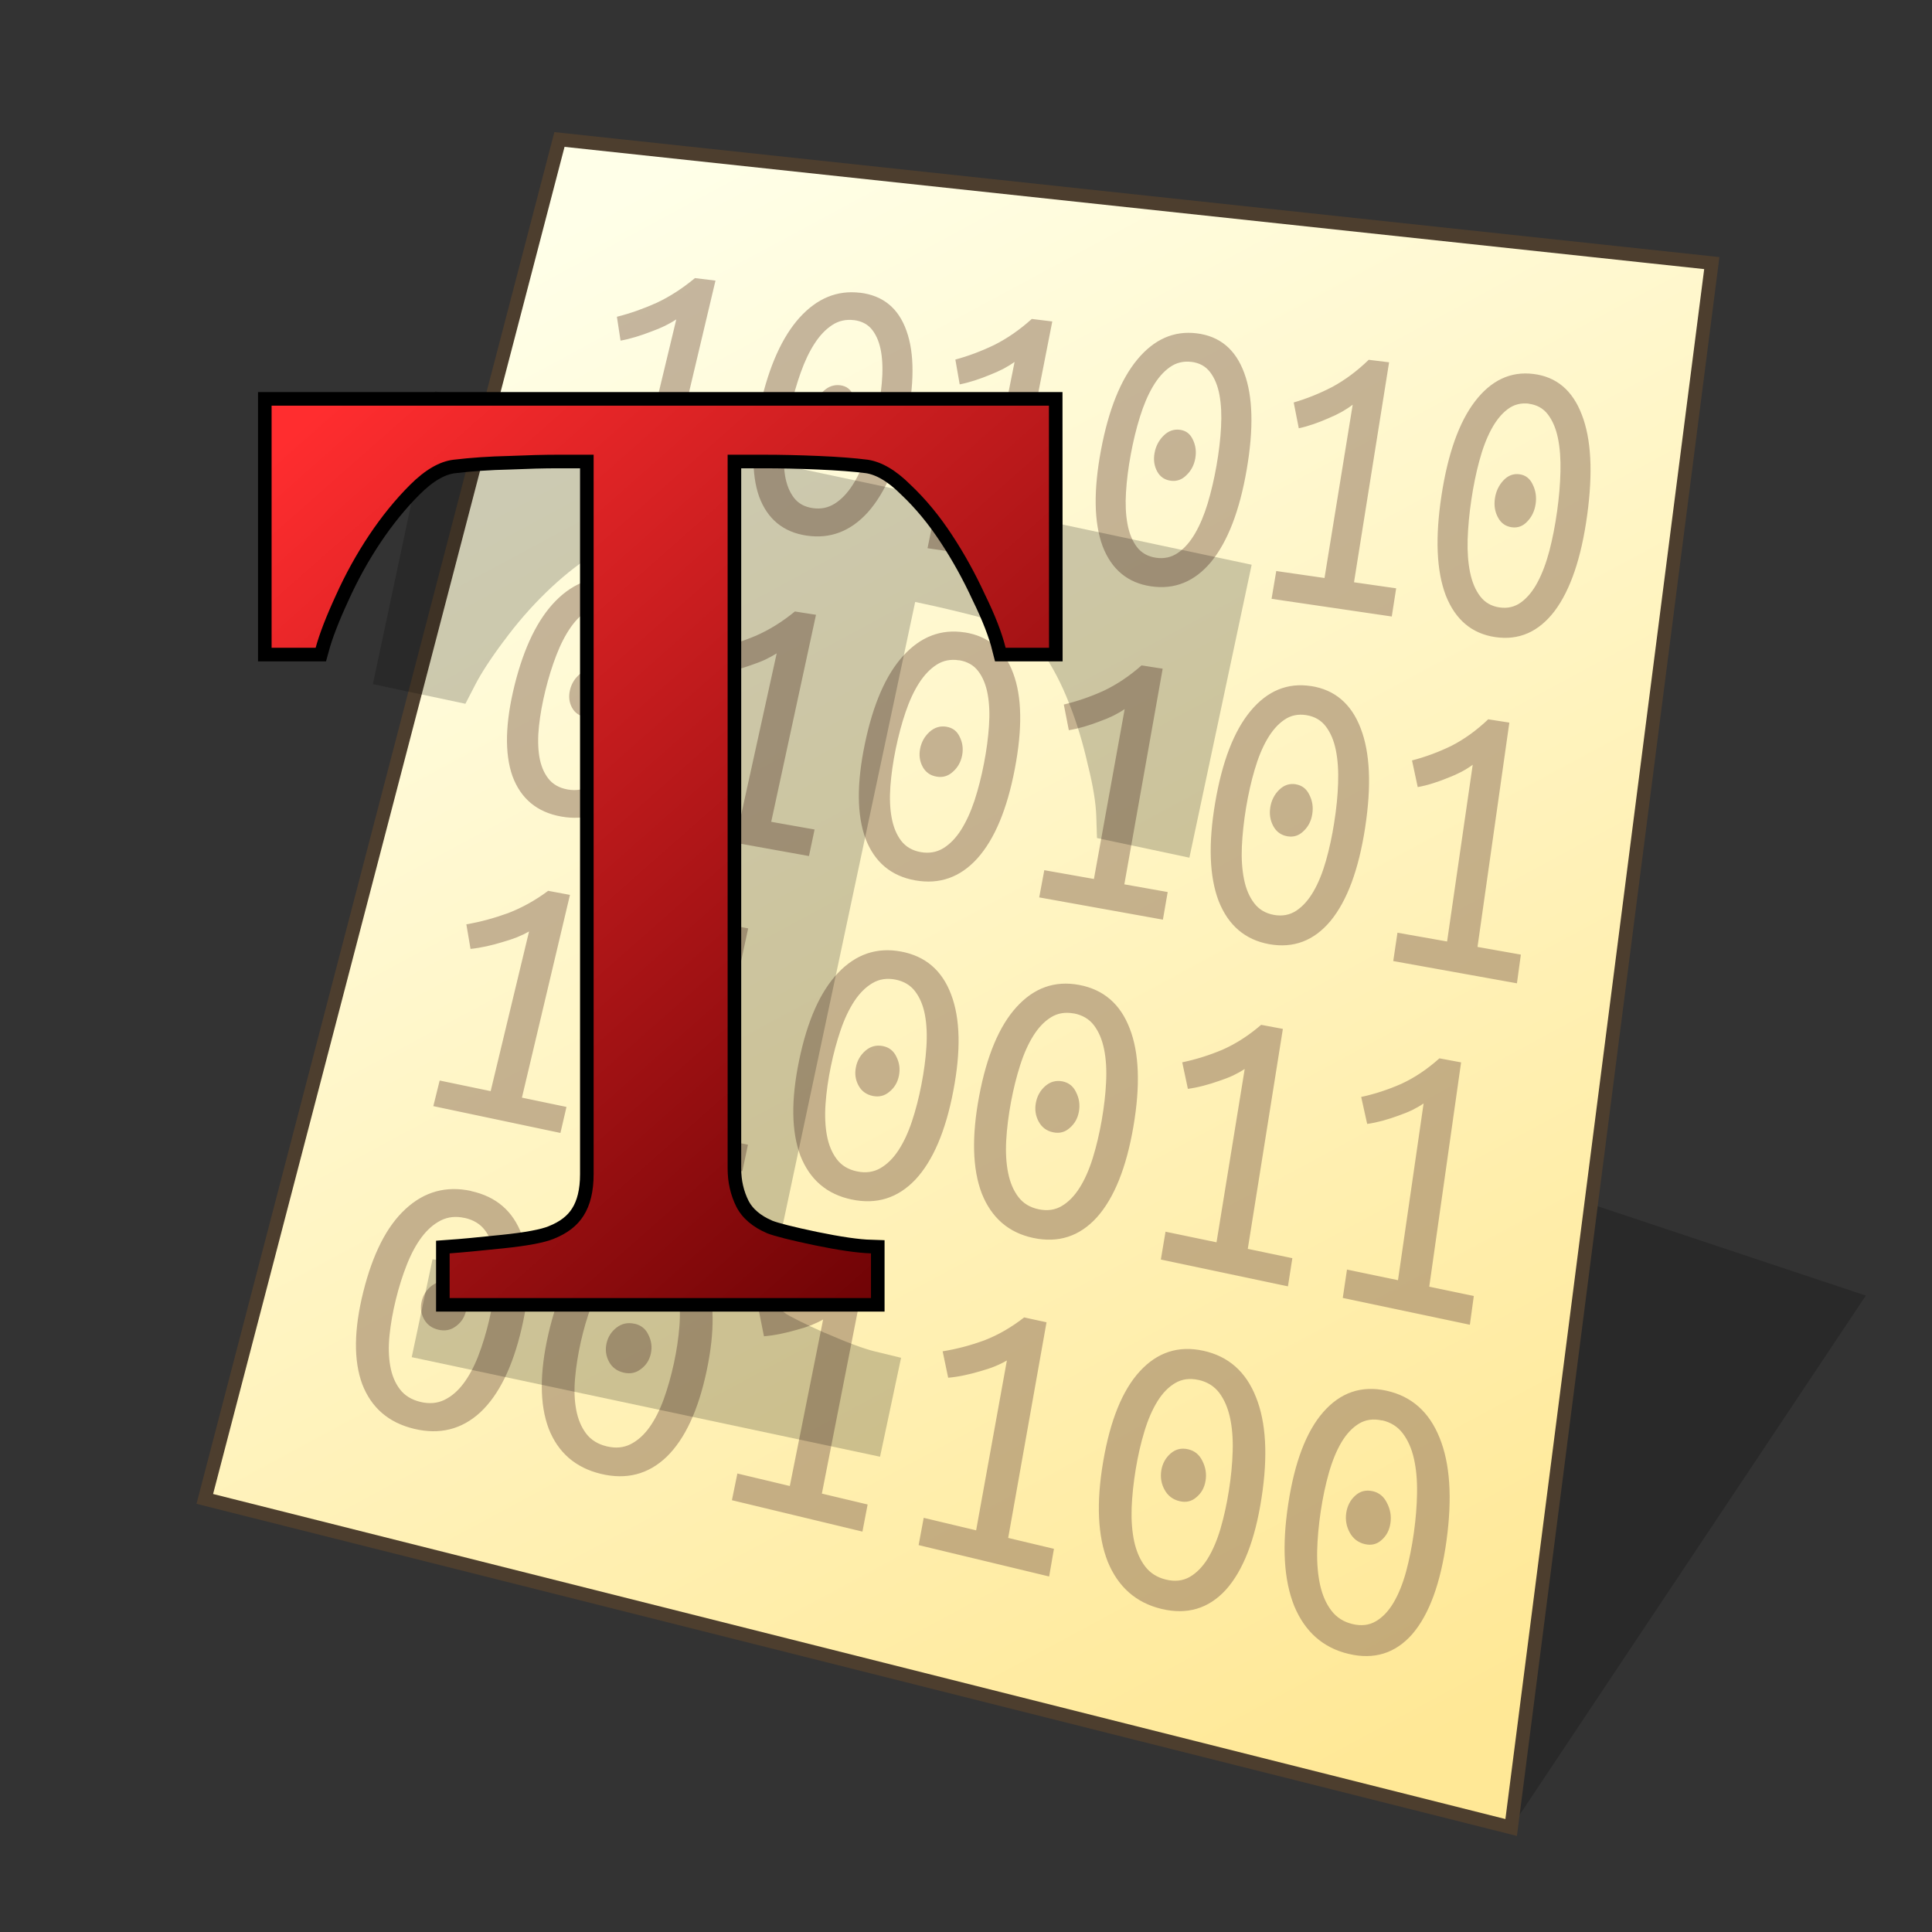 <?xml version="1.0" encoding="UTF-8" standalone="no"?>
<svg
   width="128"
   height="128"
   viewBox="0 0 33.867 33.867"
   version="1.1"
   id="svg958"
   inkscape:version="1.3 (0e150ed6c4, 2023-07-21)"
   sodipodi:docname="font-ttf.svg"
   xmlns:inkscape="http://www.inkscape.org/namespaces/inkscape"
   xmlns:sodipodi="http://sodipodi.sourceforge.net/DTD/sodipodi-0.dtd"
   xmlns:xlink="http://www.w3.org/1999/xlink"
   xmlns="http://www.w3.org/2000/svg"
   xmlns:svg="http://www.w3.org/2000/svg"
   xmlns:rdf="http://www.w3.org/1999/02/22-rdf-syntax-ns#"
   xmlns:cc="http://creativecommons.org/ns#"
   xmlns:dc="http://purl.org/dc/elements/1.1/">
  <rect x="0" y="0" width="33.867" height="33.867" fill="#333333" stroke="none"/>
  <defs
     id="defs952">
    <linearGradient
       id="linearGradient1617"
       inkscape:collect="always">
      <stop
         id="stop1613"
         offset="0"
         style="stop-color:#ffffe8;stop-opacity:1" />
      <stop
         id="stop1615"
         offset="1"
         style="stop-color:#ffe896;stop-opacity:1" />
    </linearGradient>
    <linearGradient
       gradientTransform="matrix(0.979,0,0,0.979,0.481,0.374)"
       gradientUnits="userSpaceOnUse"
       y2="30.692"
       x2="25.4"
       y1="3.175"
       x1="10.583"
       id="linearGradient1619"
       xlink:href="#linearGradient1617"
       inkscape:collect="always" />
    <inkscape:path-effect
       effect="perspective-envelope"
       up_left_point="-30.692,2.117"
       up_right_point="-5.292,2.117"
       down_left_point="-30.692,31.75"
       down_right_point="-5.292,31.75"
       id="path-effect16-5"
       is_visible="true"
       lpeversion="1"
       deform_type="perspective"
       horizontal_mirror="false"
       vertical_mirror="false"
       overflow_perspective="false" />
    <linearGradient
       gradientUnits="userSpaceOnUse"
       y2="281.704"
       x2="-8.07"
       y1="267.019"
       x1="-21.034"
       id="linearGradient867"
       xlink:href="#linearGradient7298-0"
       inkscape:collect="always" />
    <linearGradient
       inkscape:collect="always"
       id="linearGradient7298-0">
      <stop
         style="stop-color:#ff2d2f;stop-opacity:1"
         offset="0"
         id="stop7294" />
      <stop
         style="stop-color:#640002;stop-opacity:1"
         offset="1"
         id="stop7296" />
    </linearGradient>
    <linearGradient
       inkscape:collect="always"
       xlink:href="#linearGradient7298-0"
       id="linearGradient1"
       gradientUnits="userSpaceOnUse"
       x1="-21.034"
       y1="267.019"
       x2="-8.07"
       y2="281.704" />
  </defs>
  <sodipodi:namedview
     inkscape:bbox-nodes="true"
     inkscape:snap-bbox-edge-midpoints="false"
     inkscape:bbox-paths="false"
     inkscape:snap-bbox="true"
     inkscape:snap-grids="false"
     units="px"
     showgrid="false"
     inkscape:document-rotation="0"
     inkscape:current-layer="layer1"
     inkscape:document-units="px"
     inkscape:cy="47"
     inkscape:cx="80.5"
     inkscape:zoom="1"
     inkscape:pageshadow="2"
     inkscape:pageopacity="0.0"
     borderopacity="1.0"
     bordercolor="#666666"
     pagecolor="#ffffff"
     id="base"
     inkscape:pagecheckerboard="0"
     showguides="false"
     inkscape:guide-bbox="true"
     guidetolerance="10000"
     inkscape:snap-tangential="true"
     inkscape:snap-perpendicular="true"
     inkscape:window-width="1920"
     inkscape:window-height="1119"
     inkscape:window-x="0"
     inkscape:window-y="0"
     inkscape:window-maximized="1"
     inkscape:snap-to-guides="false"
     inkscape:snap-intersection-paths="false"
     inkscape:snap-bbox-midpoints="false"
     inkscape:snap-nodes="true"
     inkscape:object-paths="false"
     inkscape:showpageshadow="2"
     inkscape:deskcolor="#d1d1d1">
    <inkscape:grid
       id="grid1521"
       type="xygrid"
       empcolor="#ff2624"
       empopacity="0.2"
       originx="0"
       originy="0"
       spacingy="0.265"
       spacingx="0.265"
       units="px"
       visible="false"
       empspacing="4" />
    <sodipodi:guide
       position="6.536,12.172"
       orientation="0,-1"
       id="guide846"
       inkscape:locked="false" />
    <sodipodi:guide
       position="4.763,13.799"
       orientation="1,0"
       id="guide848"
       inkscape:locked="false" />
    <sodipodi:guide
       position="4.763,29.105"
       orientation="0,-1"
       id="guide1"
       inkscape:locked="false" />
    <sodipodi:guide
       position="21.696,30.956"
       orientation="1,0"
       id="guide2"
       inkscape:locked="false" />
  </sodipodi:namedview>
  <g
     id="layer1"
     inkscape:groupmode="layer"
     inkscape:label="Layer 1">
    <path
       style="fill:#000000;fill-opacity:0.196;stroke:none;stroke-width:0.725;stroke-miterlimit:4;stroke-dasharray:none;stroke-opacity:1;paint-order:markers stroke fill"
       d="M 26.49,32.035 32.707,22.711 26.49,20.639 Z"
       id="path1768"
       inkscape:connector-curvature="0"
       sodipodi:nodetypes="cccc" />
    <path
       sodipodi:nodetypes="ccccc"
       id="path1611"
       d="M 9.806,2.447 30.006,4.613 26.49,32.037 3.589,26.276 Z"
       style="fill:url(#linearGradient1619);fill-opacity:1;stroke:none;stroke-width:0.44;stroke-linecap:butt;stroke-linejoin:miter;stroke-miterlimit:4;stroke-dasharray:none;stroke-opacity:1" />
    <path
       sodipodi:nodetypes="ccccccscccccscccsccscscscscsscccccccccccccccccccccccccccccccccccccccccccccccccccccccscccccccscccccccccscccccccscccccccccscccccccscccccccscccscccccscccscccscccccccssscscccscssscscccscssscscccscsscccccccccccccccccccccccccccccccccccccccccccccccccccccccscccccccscccccccccscccccccscccccccccscccccccscccccccscccscccccscccscccscscccscssccscccscccccscccsccccccccccccccccccccccccccccccccccccccccccccccccccccccccccccccccccccccccccscccccccccccccccccscccccccscccccccscccscccscscccccssscscccscssccsccccccscscccccssccscccsccccccccccccccccccccccccccccccccccccccccscccccccscccccccccccccccccccccccccccccccccccscccccccccscccccccscccccccccccscccccscccccccccccccscccccscccsccc"
       id="path2125"
       style="fill:#8d6f59;fill-opacity:0.5;stroke-width:0.503;stroke-linecap:square;stroke-miterlimit:4;stroke-dasharray:none"
       d="m 15.075,5.131 c 0.405,0.049 0.676,0.272 0.816,0.67 0.142,0.395 0.14,0.939 -0.006,1.63 -0.146,0.692 -0.369,1.208 -0.671,1.548 -0.302,0.334 -0.659,0.471 -1.073,0.41 -0.409,-0.06 -0.688,-0.289 -0.834,-0.684 -0.14,-0.398 -0.132,-0.937 0.023,-1.616 0.155,-0.679 0.384,-1.186 0.685,-1.52 0.306,-0.339 0.659,-0.485 1.059,-0.437 z m 5.901,0.712 c 0.405,0.049 0.682,0.28 0.834,0.693 0.153,0.41 0.168,0.976 0.044,1.696 -0.124,0.72 -0.331,1.258 -0.621,1.614 -0.29,0.35 -0.643,0.493 -1.056,0.432 -0.409,-0.06 -0.693,-0.296 -0.85,-0.707 -0.151,-0.414 -0.16,-0.974 -0.027,-1.682 0.133,-0.708 0.346,-1.236 0.636,-1.586 0.294,-0.355 0.641,-0.509 1.041,-0.46 z m 5.902,0.712 c 0.405,0.049 0.688,0.287 0.851,0.716 0.165,0.425 0.196,1.013 0.093,1.762 -0.103,0.749 -0.293,1.309 -0.572,1.68 -0.279,0.365 -0.626,0.516 -1.039,0.455 -0.409,-0.06 -0.699,-0.304 -0.867,-0.73 -0.163,-0.429 -0.188,-1.011 -0.076,-1.748 0.112,-0.737 0.308,-1.287 0.586,-1.652 0.283,-0.37 0.624,-0.532 1.024,-0.483 z m -14.695,-1.68 0.359,0.044 -0.842,3.554 0.739,0.106 -0.106,0.455 -2.108,-0.31 0.111,-0.448 0.846,0.122 0.673,-2.799 c -0.056,0.037 -0.123,0.075 -0.201,0.114 -0.073,0.035 -0.153,0.069 -0.243,0.101 -0.085,0.033 -0.174,0.064 -0.266,0.092 -0.093,0.028 -0.182,0.05 -0.267,0.065 l -0.064,-0.418 c 0.233,-0.059 0.464,-0.14 0.695,-0.244 0.231,-0.108 0.455,-0.253 0.673,-0.434 z m 5.904,0.716 0.359,0.044 -0.728,3.705 0.739,0.106 -0.091,0.474 -2.107,-0.31 0.096,-0.468 0.846,0.122 0.584,-2.919 c -0.055,0.039 -0.12,0.079 -0.196,0.12 -0.071,0.037 -0.151,0.072 -0.239,0.107 -0.084,0.035 -0.172,0.068 -0.263,0.097 -0.091,0.029 -0.179,0.053 -0.264,0.069 l -0.076,-0.435 c 0.23,-0.062 0.458,-0.148 0.684,-0.257 0.227,-0.114 0.446,-0.266 0.657,-0.456 z m 5.904,0.716 0.359,0.044 -0.615,3.856 0.739,0.106 -0.077,0.494 -2.107,-0.31 0.082,-0.487 0.846,0.122 0.494,-3.038 c -0.053,0.041 -0.117,0.083 -0.192,0.126 -0.07,0.039 -0.148,0.076 -0.234,0.112 -0.082,0.037 -0.169,0.071 -0.259,0.102 -0.09,0.031 -0.177,0.056 -0.26,0.073 l -0.089,-0.452 c 0.227,-0.066 0.452,-0.156 0.674,-0.271 0.222,-0.12 0.436,-0.278 0.641,-0.477 z m -9.022,-0.695 c -0.141,-0.017 -0.269,0.011 -0.383,0.087 -0.115,0.076 -0.218,0.184 -0.309,0.326 -0.091,0.141 -0.172,0.311 -0.242,0.509 -0.069,0.193 -0.129,0.402 -0.179,0.625 -0.05,0.223 -0.085,0.437 -0.105,0.641 -0.019,0.2 -0.015,0.378 0.01,0.535 0.026,0.157 0.077,0.286 0.154,0.388 0.077,0.102 0.188,0.163 0.331,0.184 0.143,0.021 0.273,-0.006 0.389,-0.08 0.116,-0.074 0.219,-0.182 0.31,-0.324 0.091,-0.142 0.171,-0.31 0.238,-0.505 0.069,-0.2 0.127,-0.412 0.175,-0.638 0.048,-0.225 0.081,-0.439 0.099,-0.641 0.019,-0.206 0.015,-0.388 -0.011,-0.546 -0.026,-0.157 -0.077,-0.286 -0.153,-0.386 -0.076,-0.1 -0.184,-0.158 -0.325,-0.176 z m 5.916,0.732 c -0.141,-0.017 -0.267,0.013 -0.379,0.093 -0.112,0.079 -0.211,0.193 -0.298,0.341 -0.087,0.148 -0.162,0.325 -0.226,0.531 -0.063,0.202 -0.116,0.419 -0.159,0.651 -0.043,0.232 -0.072,0.455 -0.085,0.668 -0.013,0.208 -0.004,0.394 0.026,0.557 0.03,0.163 0.085,0.298 0.165,0.403 0.08,0.105 0.192,0.168 0.335,0.189 0.143,0.021 0.272,-0.008 0.385,-0.086 0.113,-0.078 0.213,-0.191 0.299,-0.339 0.086,-0.148 0.16,-0.323 0.222,-0.527 0.062,-0.208 0.114,-0.43 0.155,-0.664 0.041,-0.235 0.068,-0.457 0.079,-0.668 0.012,-0.215 0.003,-0.404 -0.027,-0.568 -0.03,-0.164 -0.085,-0.297 -0.164,-0.401 -0.079,-0.104 -0.189,-0.164 -0.33,-0.181 z m 5.917,0.732 c -0.141,-0.017 -0.265,0.015 -0.375,0.098 -0.109,0.083 -0.205,0.202 -0.287,0.356 -0.082,0.154 -0.152,0.338 -0.209,0.553 -0.057,0.21 -0.103,0.436 -0.139,0.678 -0.036,0.242 -0.058,0.473 -0.065,0.695 -0.006,0.217 0.008,0.409 0.043,0.579 0.035,0.17 0.094,0.309 0.177,0.418 0.083,0.109 0.196,0.174 0.339,0.195 0.143,0.021 0.27,-0.01 0.38,-0.091 0.11,-0.082 0.207,-0.199 0.288,-0.353 0.082,-0.154 0.15,-0.337 0.206,-0.548 0.056,-0.217 0.101,-0.447 0.135,-0.691 0.034,-0.244 0.054,-0.475 0.059,-0.694 0.006,-0.223 -0.009,-0.42 -0.044,-0.59 -0.035,-0.17 -0.094,-0.308 -0.176,-0.416 -0.082,-0.107 -0.193,-0.169 -0.333,-0.187 z M 14.732,6.754 c 0.104,0.014 0.177,0.069 0.221,0.165 0.048,0.097 0.059,0.203 0.034,0.317 -0.025,0.115 -0.08,0.209 -0.165,0.283 -0.081,0.075 -0.173,0.106 -0.278,0.091 -0.109,-0.015 -0.188,-0.069 -0.236,-0.161 -0.048,-0.092 -0.06,-0.195 -0.035,-0.309 0.025,-0.114 0.081,-0.21 0.167,-0.289 0.086,-0.079 0.183,-0.111 0.292,-0.097 z m 5.952,0.78 c 0.104,0.014 0.179,0.07 0.225,0.17 0.05,0.101 0.065,0.211 0.044,0.33 -0.021,0.119 -0.073,0.218 -0.156,0.296 -0.078,0.079 -0.17,0.111 -0.274,0.097 -0.109,-0.015 -0.189,-0.07 -0.24,-0.166 -0.051,-0.096 -0.066,-0.203 -0.044,-0.322 0.022,-0.119 0.074,-0.219 0.158,-0.302 0.083,-0.083 0.179,-0.117 0.287,-0.103 z m 5.952,0.78 c 0.104,0.014 0.181,0.072 0.23,0.176 0.053,0.104 0.071,0.219 0.053,0.343 -0.018,0.124 -0.067,0.227 -0.146,0.308 -0.076,0.082 -0.166,0.116 -0.271,0.102 -0.109,-0.015 -0.19,-0.072 -0.243,-0.172 -0.054,-0.099 -0.072,-0.21 -0.054,-0.334 0.018,-0.123 0.068,-0.228 0.148,-0.315 0.081,-0.086 0.175,-0.123 0.283,-0.108 z m -15.801,1.83 c 0.416,0.065 0.694,0.296 0.835,0.695 0.142,0.396 0.136,0.933 -0.021,1.61 -0.157,0.677 -0.391,1.178 -0.705,1.502 -0.314,0.318 -0.683,0.439 -1.109,0.362 -0.421,-0.076 -0.706,-0.313 -0.852,-0.709 -0.14,-0.399 -0.127,-0.931 0.038,-1.596 0.166,-0.665 0.406,-1.156 0.72,-1.475 0.318,-0.323 0.683,-0.453 1.095,-0.389 z m 6.074,0.941 c 0.416,0.065 0.7,0.303 0.852,0.718 0.154,0.411 0.163,0.97 0.028,1.676 -0.135,0.706 -0.353,1.229 -0.656,1.568 -0.302,0.334 -0.666,0.461 -1.092,0.385 -0.421,-0.076 -0.711,-0.32 -0.869,-0.732 -0.152,-0.414 -0.156,-0.968 -0.011,-1.662 0.144,-0.694 0.368,-1.207 0.67,-1.54 0.307,-0.338 0.666,-0.476 1.078,-0.412 z m 6.073,0.941 c 0.416,0.065 0.706,0.311 0.87,0.741 0.165,0.426 0.191,1.007 0.078,1.742 -0.113,0.735 -0.315,1.28 -0.606,1.634 -0.291,0.349 -0.65,0.484 -1.075,0.408 -0.421,-0.076 -0.717,-0.328 -0.886,-0.755 -0.164,-0.43 -0.184,-1.006 -0.061,-1.728 0.123,-0.722 0.33,-1.257 0.621,-1.606 0.295,-0.354 0.648,-0.499 1.06,-0.435 z m -9.048,-1.307 0.37,0.058 -0.785,3.629 0.76,0.135 -0.098,0.465 -2.168,-0.39 0.103,-0.458 0.87,0.154 0.629,-2.859 c -0.057,0.036 -0.124,0.073 -0.203,0.111 -0.074,0.034 -0.156,0.065 -0.247,0.096 -0.087,0.031 -0.177,0.06 -0.272,0.085 -0.094,0.025 -0.185,0.045 -0.272,0.058 l -0.075,-0.433 c 0.237,-0.052 0.473,-0.128 0.707,-0.227 0.235,-0.103 0.462,-0.244 0.681,-0.424 z m 6.077,0.945 0.37,0.058 -0.672,3.78 0.76,0.135 -0.084,0.484 -2.168,-0.39 0.089,-0.477 0.87,0.154 0.539,-2.978 c -0.055,0.038 -0.122,0.077 -0.199,0.116 -0.072,0.035 -0.153,0.069 -0.243,0.101 -0.085,0.033 -0.175,0.064 -0.268,0.091 -0.093,0.027 -0.183,0.048 -0.269,0.062 l -0.088,-0.45 c 0.235,-0.056 0.467,-0.136 0.697,-0.24 0.23,-0.109 0.452,-0.257 0.665,-0.445 z m 6.077,0.945 0.37,0.058 -0.558,3.932 0.76,0.135 -0.069,0.503 -2.168,-0.39 0.074,-0.497 0.87,0.154 0.449,-3.098 c -0.054,0.04 -0.119,0.081 -0.195,0.122 -0.071,0.037 -0.15,0.073 -0.239,0.107 -0.084,0.035 -0.172,0.067 -0.264,0.096 -0.092,0.029 -0.18,0.051 -0.266,0.066 l -0.1,-0.467 c 0.232,-0.06 0.461,-0.144 0.687,-0.254 0.226,-0.115 0.442,-0.27 0.649,-0.467 z m -15.365,-1.995 c -0.145,-0.023 -0.276,5.3e-4 -0.395,0.071 -0.119,0.07 -0.226,0.173 -0.322,0.309 -0.095,0.136 -0.18,0.3 -0.254,0.493 -0.073,0.188 -0.136,0.392 -0.19,0.61 -0.054,0.218 -0.092,0.428 -0.114,0.629 -0.021,0.197 -0.019,0.373 0.005,0.529 0.025,0.156 0.077,0.286 0.156,0.389 0.079,0.103 0.192,0.168 0.339,0.195 0.147,0.026 0.281,0.005 0.401,-0.064 0.12,-0.069 0.227,-0.171 0.323,-0.307 0.095,-0.136 0.178,-0.299 0.25,-0.489 0.073,-0.195 0.135,-0.402 0.186,-0.623 0.052,-0.221 0.088,-0.43 0.108,-0.629 0.021,-0.203 0.019,-0.383 -0.006,-0.539 -0.025,-0.156 -0.076,-0.286 -0.154,-0.387 -0.077,-0.102 -0.189,-0.164 -0.333,-0.186 z m 6.089,0.961 c -0.145,-0.023 -0.276,0.002 -0.392,0.076 -0.116,0.074 -0.219,0.182 -0.31,0.324 -0.091,0.142 -0.17,0.314 -0.238,0.515 -0.067,0.197 -0.123,0.409 -0.17,0.636 -0.047,0.228 -0.078,0.446 -0.094,0.656 -0.015,0.205 -0.008,0.389 0.022,0.551 0.03,0.163 0.085,0.297 0.166,0.404 0.082,0.107 0.196,0.174 0.344,0.2 0.147,0.026 0.28,0.003 0.397,-0.069 0.117,-0.072 0.221,-0.18 0.311,-0.322 0.09,-0.143 0.168,-0.313 0.234,-0.511 0.066,-0.203 0.122,-0.42 0.166,-0.65 0.045,-0.23 0.074,-0.449 0.088,-0.656 0.015,-0.212 0.007,-0.399 -0.023,-0.562 -0.03,-0.163 -0.085,-0.297 -0.165,-0.402 -0.08,-0.105 -0.193,-0.169 -0.338,-0.192 z m 6.088,0.961 c -0.145,-0.023 -0.274,0.004 -0.387,0.082 -0.113,0.077 -0.213,0.191 -0.299,0.339 -0.086,0.148 -0.16,0.327 -0.221,0.537 -0.061,0.205 -0.11,0.426 -0.15,0.663 -0.039,0.237 -0.064,0.465 -0.074,0.683 -0.009,0.214 0.004,0.404 0.038,0.573 0.034,0.169 0.093,0.308 0.178,0.419 0.084,0.111 0.2,0.179 0.347,0.206 0.147,0.026 0.279,0.001 0.393,-0.075 0.114,-0.076 0.214,-0.189 0.3,-0.337 0.086,-0.149 0.158,-0.326 0.217,-0.533 0.06,-0.211 0.109,-0.437 0.146,-0.676 0.038,-0.239 0.061,-0.467 0.068,-0.682 0.008,-0.22 -0.005,-0.415 -0.039,-0.584 -0.034,-0.169 -0.093,-0.308 -0.176,-0.417 -0.083,-0.109 -0.197,-0.175 -0.342,-0.198 z m -12.432,-0.805 c 0.107,0.018 0.182,0.075 0.226,0.172 0.048,0.098 0.059,0.203 0.032,0.315 -0.027,0.112 -0.084,0.203 -0.172,0.273 -0.084,0.071 -0.18,0.097 -0.287,0.079 -0.112,-0.019 -0.193,-0.075 -0.242,-0.169 -0.049,-0.093 -0.06,-0.195 -0.033,-0.307 0.027,-0.112 0.085,-0.205 0.174,-0.279 0.089,-0.074 0.19,-0.103 0.301,-0.085 z m 6.125,1.009 c 0.107,0.018 0.184,0.077 0.23,0.177 0.051,0.101 0.065,0.211 0.042,0.327 -0.023,0.117 -0.078,0.212 -0.163,0.286 -0.081,0.074 -0.176,0.103 -0.283,0.084 -0.112,-0.019 -0.194,-0.077 -0.246,-0.174 -0.052,-0.097 -0.066,-0.203 -0.043,-0.319 0.023,-0.116 0.079,-0.214 0.165,-0.292 0.087,-0.078 0.186,-0.108 0.297,-0.09 z m 6.124,1.009 c 0.107,0.018 0.185,0.079 0.235,0.183 0.054,0.105 0.071,0.218 0.051,0.34 -0.019,0.122 -0.071,0.221 -0.154,0.298 -0.079,0.078 -0.172,0.108 -0.28,0.09 -0.112,-0.019 -0.195,-0.079 -0.249,-0.179 -0.054,-0.1 -0.072,-0.21 -0.052,-0.332 0.02,-0.121 0.072,-0.223 0.156,-0.305 0.084,-0.082 0.181,-0.114 0.293,-0.096 z m -6.923,2.931 c 0.428,0.08 0.721,0.331 0.879,0.754 0.16,0.42 0.173,0.983 0.038,1.689 -0.135,0.706 -0.357,1.225 -0.665,1.555 -0.309,0.325 -0.682,0.441 -1.119,0.348 -0.433,-0.091 -0.732,-0.348 -0.897,-0.768 -0.158,-0.423 -0.165,-0.981 -0.021,-1.674 0.144,-0.694 0.371,-1.203 0.68,-1.528 0.313,-0.33 0.681,-0.455 1.105,-0.376 z m 3.122,0.585 c 0.428,0.08 0.724,0.335 0.888,0.766 0.166,0.427 0.187,1.001 0.063,1.722 -0.124,0.72 -0.338,1.25 -0.641,1.588 -0.303,0.333 -0.674,0.452 -1.111,0.36 -0.433,-0.091 -0.734,-0.352 -0.905,-0.78 -0.164,-0.431 -0.179,-1 -0.046,-1.707 0.133,-0.708 0.352,-1.228 0.655,-1.561 0.307,-0.338 0.672,-0.467 1.096,-0.388 z m -9.305,-1.649 0.38,0.071 -0.842,3.554 0.781,0.163 -0.106,0.456 -2.228,-0.47 0.111,-0.449 0.894,0.186 0.673,-2.799 c -0.059,0.034 -0.129,0.068 -0.21,0.101 -0.076,0.03 -0.161,0.058 -0.255,0.085 -0.09,0.028 -0.183,0.052 -0.28,0.074 -0.097,0.021 -0.191,0.037 -0.281,0.046 l -0.073,-0.431 c 0.245,-0.042 0.488,-0.108 0.73,-0.196 0.243,-0.093 0.478,-0.223 0.705,-0.392 z m 3.124,0.587 0.38,0.071 -0.785,3.629 0.781,0.163 -0.098,0.465 -2.228,-0.47 0.103,-0.459 0.894,0.186 0.629,-2.859 c -0.058,0.035 -0.127,0.069 -0.208,0.104 -0.076,0.031 -0.16,0.06 -0.253,0.088 -0.089,0.028 -0.182,0.054 -0.279,0.076 -0.097,0.022 -0.19,0.038 -0.279,0.049 l -0.079,-0.439 c 0.244,-0.044 0.485,-0.112 0.725,-0.203 0.24,-0.096 0.473,-0.23 0.697,-0.402 z m 9.373,1.762 0.38,0.071 -0.615,3.856 0.781,0.163 -0.077,0.494 -2.228,-0.47 0.082,-0.488 0.894,0.186 0.494,-3.038 c -0.056,0.037 -0.123,0.075 -0.202,0.113 -0.073,0.034 -0.156,0.066 -0.247,0.096 -0.087,0.031 -0.178,0.059 -0.273,0.084 -0.095,0.025 -0.186,0.043 -0.274,0.055 l -0.099,-0.465 c 0.239,-0.05 0.476,-0.124 0.71,-0.223 0.234,-0.104 0.458,-0.249 0.673,-0.434 z m 3.124,0.587 0.38,0.071 -0.558,3.932 0.781,0.163 -0.069,0.504 -2.228,-0.47 0.074,-0.497 0.894,0.186 0.449,-3.098 c -0.055,0.038 -0.122,0.077 -0.2,0.116 -0.073,0.035 -0.154,0.067 -0.245,0.099 -0.086,0.032 -0.177,0.061 -0.271,0.087 -0.094,0.025 -0.185,0.045 -0.273,0.057 l -0.105,-0.473 c 0.238,-0.051 0.473,-0.128 0.704,-0.23 0.232,-0.107 0.453,-0.255 0.665,-0.445 z m -9.537,-1.381 c -0.149,-0.028 -0.283,-0.008 -0.402,0.063 -0.119,0.07 -0.224,0.175 -0.317,0.315 -0.092,0.14 -0.173,0.31 -0.241,0.51 -0.067,0.196 -0.124,0.407 -0.171,0.635 -0.047,0.228 -0.078,0.447 -0.093,0.658 -0.014,0.206 -0.006,0.392 0.025,0.556 0.031,0.165 0.089,0.302 0.173,0.413 0.084,0.111 0.203,0.182 0.354,0.213 0.151,0.032 0.287,0.013 0.407,-0.055 0.12,-0.069 0.226,-0.173 0.318,-0.313 0.092,-0.14 0.171,-0.309 0.237,-0.507 0.067,-0.202 0.123,-0.418 0.167,-0.648 0.045,-0.23 0.074,-0.449 0.087,-0.657 0.014,-0.212 0.005,-0.401 -0.026,-0.566 -0.031,-0.165 -0.089,-0.302 -0.172,-0.411 -0.083,-0.109 -0.199,-0.177 -0.348,-0.206 z m 3.13,0.595 c -0.149,-0.028 -0.282,-0.007 -0.399,0.065 -0.118,0.072 -0.221,0.18 -0.311,0.323 -0.09,0.143 -0.168,0.317 -0.233,0.521 -0.064,0.2 -0.118,0.416 -0.161,0.648 -0.043,0.232 -0.071,0.456 -0.083,0.671 -0.011,0.21 -6e-5,0.4 0.034,0.567 0.034,0.168 0.093,0.308 0.179,0.421 0.086,0.113 0.204,0.184 0.356,0.216 0.151,0.032 0.287,0.013 0.406,-0.058 0.119,-0.07 0.223,-0.178 0.313,-0.321 0.09,-0.143 0.166,-0.316 0.229,-0.518 0.064,-0.206 0.116,-0.427 0.157,-0.661 0.041,-0.235 0.067,-0.458 0.077,-0.67 0.011,-0.217 -7.94e-4,-0.409 -0.035,-0.577 -0.034,-0.168 -0.093,-0.308 -0.177,-0.419 -0.084,-0.111 -0.202,-0.18 -0.35,-0.209 z m -3.349,0.571 c 0.11,0.022 0.189,0.084 0.237,0.187 0.053,0.104 0.068,0.214 0.045,0.331 -0.023,0.117 -0.078,0.211 -0.166,0.282 -0.083,0.072 -0.18,0.097 -0.29,0.075 -0.115,-0.023 -0.2,-0.085 -0.253,-0.184 -0.054,-0.099 -0.069,-0.207 -0.045,-0.323 0.023,-0.116 0.08,-0.212 0.168,-0.288 0.088,-0.076 0.19,-0.102 0.305,-0.08 z m 3.148,0.619 c 0.11,0.022 0.19,0.085 0.239,0.19 0.054,0.106 0.071,0.218 0.05,0.338 -0.021,0.119 -0.075,0.215 -0.161,0.288 -0.082,0.074 -0.178,0.1 -0.289,0.077 -0.115,-0.023 -0.2,-0.086 -0.255,-0.187 -0.055,-0.101 -0.072,-0.21 -0.05,-0.329 0.022,-0.119 0.076,-0.217 0.164,-0.294 0.087,-0.077 0.188,-0.105 0.303,-0.083 z M 8.258,20.879 c 0.44,0.096 0.736,0.351 0.889,0.767 0.155,0.413 0.155,0.958 -0.002,1.635 -0.157,0.677 -0.398,1.17 -0.725,1.476 -0.327,0.301 -0.714,0.397 -1.163,0.289 -0.444,-0.107 -0.747,-0.368 -0.907,-0.782 -0.153,-0.416 -0.147,-0.956 0.019,-1.621 0.166,-0.665 0.412,-1.148 0.739,-1.449 0.331,-0.306 0.714,-0.411 1.15,-0.317 z m 3.209,0.7 c 0.44,0.096 0.739,0.355 0.898,0.779 0.161,0.42 0.169,0.977 0.023,1.668 -0.146,0.692 -0.379,1.195 -0.7,1.509 -0.321,0.309 -0.706,0.409 -1.155,0.301 -0.444,-0.107 -0.75,-0.372 -0.915,-0.793 -0.159,-0.424 -0.161,-0.975 -0.006,-1.654 0.155,-0.679 0.393,-1.173 0.714,-1.482 0.325,-0.313 0.706,-0.423 1.141,-0.328 z m 9.626,2.099 c 0.44,0.096 0.748,0.367 0.924,0.814 0.178,0.443 0.211,1.033 0.097,1.767 -0.113,0.735 -0.322,1.271 -0.625,1.609 -0.304,0.332 -0.681,0.443 -1.13,0.335 -0.444,-0.107 -0.758,-0.383 -0.941,-0.828 -0.176,-0.447 -0.203,-1.031 -0.08,-1.753 0.123,-0.722 0.336,-1.249 0.64,-1.581 0.308,-0.337 0.679,-0.458 1.115,-0.363 z m 3.209,0.7 c 0.44,0.096 0.751,0.371 0.933,0.825 0.184,0.451 0.224,1.051 0.122,1.8 -0.103,0.749 -0.303,1.296 -0.6,1.642 -0.298,0.339 -0.672,0.454 -1.121,0.346 -0.444,-0.107 -0.761,-0.387 -0.949,-0.839 -0.182,-0.455 -0.217,-1.05 -0.105,-1.786 0.112,-0.737 0.317,-1.274 0.615,-1.614 0.302,-0.344 0.67,-0.469 1.106,-0.374 z m -9.558,-1.986 0.391,0.085 -0.728,3.705 0.802,0.191 -0.091,0.475 -2.288,-0.55 0.096,-0.468 0.919,0.219 0.584,-2.919 c -0.059,0.034 -0.129,0.067 -0.211,0.101 -0.077,0.03 -0.162,0.057 -0.257,0.082 -0.09,0.026 -0.185,0.05 -0.284,0.07 -0.099,0.02 -0.193,0.034 -0.285,0.041 l -0.091,-0.454 c 0.248,-0.038 0.494,-0.1 0.738,-0.186 0.244,-0.091 0.479,-0.221 0.705,-0.392 z m 3.21,0.702 0.391,0.085 -0.672,3.78 0.802,0.191 -0.084,0.485 -2.288,-0.55 0.089,-0.478 0.919,0.219 0.539,-2.978 c -0.058,0.035 -0.127,0.069 -0.209,0.103 -0.076,0.031 -0.161,0.059 -0.255,0.085 -0.09,0.027 -0.184,0.052 -0.282,0.072 -0.098,0.021 -0.192,0.035 -0.283,0.043 l -0.097,-0.463 c 0.247,-0.04 0.491,-0.104 0.733,-0.193 0.242,-0.094 0.474,-0.228 0.697,-0.402 z m -9.81,-1.744 c -0.153,-0.034 -0.291,-0.019 -0.416,0.043 -0.124,0.063 -0.236,0.16 -0.335,0.292 -0.099,0.131 -0.186,0.293 -0.261,0.483 -0.074,0.186 -0.138,0.389 -0.192,0.607 -0.054,0.218 -0.091,0.429 -0.112,0.632 -0.02,0.199 -0.016,0.379 0.013,0.539 0.028,0.161 0.085,0.297 0.169,0.407 0.084,0.111 0.204,0.184 0.36,0.222 0.155,0.037 0.296,0.025 0.421,-0.036 0.126,-0.061 0.237,-0.158 0.336,-0.29 0.098,-0.132 0.184,-0.292 0.257,-0.48 0.074,-0.193 0.137,-0.399 0.189,-0.62 0.052,-0.221 0.087,-0.431 0.106,-0.632 0.02,-0.205 0.015,-0.388 -0.013,-0.549 -0.028,-0.161 -0.084,-0.296 -0.167,-0.405 -0.083,-0.109 -0.201,-0.18 -0.354,-0.214 z m 3.216,0.71 c -0.153,-0.034 -0.291,-0.019 -0.414,0.046 -0.123,0.065 -0.233,0.164 -0.329,0.299 -0.096,0.135 -0.181,0.299 -0.253,0.494 -0.071,0.191 -0.132,0.398 -0.182,0.62 -0.05,0.223 -0.084,0.438 -0.102,0.646 -0.017,0.203 -0.01,0.387 0.021,0.55 0.031,0.164 0.089,0.302 0.174,0.415 0.086,0.113 0.207,0.187 0.362,0.224 0.155,0.037 0.295,0.025 0.419,-0.039 0.124,-0.063 0.234,-0.162 0.33,-0.297 0.096,-0.135 0.179,-0.299 0.249,-0.491 0.071,-0.197 0.13,-0.408 0.179,-0.633 0.048,-0.225 0.08,-0.441 0.096,-0.645 0.016,-0.209 0.009,-0.396 -0.022,-0.56 -0.031,-0.164 -0.088,-0.302 -0.173,-0.413 -0.084,-0.111 -0.203,-0.183 -0.356,-0.217 z m 9.649,2.13 c -0.153,-0.034 -0.289,-0.016 -0.408,0.054 -0.119,0.07 -0.223,0.177 -0.312,0.321 -0.089,0.144 -0.166,0.32 -0.228,0.527 -0.062,0.203 -0.113,0.423 -0.152,0.66 -0.039,0.237 -0.064,0.466 -0.072,0.686 -0.007,0.216 0.008,0.41 0.045,0.583 0.038,0.173 0.101,0.319 0.191,0.437 0.09,0.118 0.212,0.195 0.368,0.232 0.155,0.037 0.294,0.022 0.414,-0.047 0.12,-0.069 0.224,-0.175 0.314,-0.319 0.089,-0.144 0.164,-0.319 0.225,-0.524 0.061,-0.209 0.111,-0.434 0.148,-0.673 0.038,-0.239 0.06,-0.468 0.066,-0.685 0.007,-0.222 -0.009,-0.42 -0.047,-0.593 -0.038,-0.173 -0.101,-0.318 -0.189,-0.435 -0.089,-0.116 -0.21,-0.191 -0.363,-0.225 z m 3.216,0.71 c -0.153,-0.034 -0.288,-0.015 -0.405,0.057 -0.118,0.072 -0.22,0.182 -0.307,0.329 -0.087,0.147 -0.16,0.327 -0.22,0.538 -0.059,0.207 -0.106,0.432 -0.142,0.673 -0.036,0.242 -0.057,0.475 -0.062,0.699 -0.004,0.22 0.014,0.418 0.053,0.594 0.04,0.176 0.105,0.324 0.197,0.444 0.091,0.12 0.215,0.198 0.37,0.235 0.155,0.037 0.292,0.021 0.411,-0.05 0.119,-0.07 0.222,-0.179 0.309,-0.327 0.087,-0.147 0.159,-0.326 0.217,-0.535 0.058,-0.214 0.104,-0.443 0.138,-0.687 0.034,-0.244 0.053,-0.477 0.056,-0.698 0.004,-0.226 -0.015,-0.428 -0.055,-0.604 -0.04,-0.177 -0.106,-0.324 -0.196,-0.443 -0.09,-0.118 -0.211,-0.194 -0.364,-0.228 z M 7.89,22.47 c 0.113,0.026 0.193,0.089 0.24,0.191 0.052,0.103 0.065,0.21 0.038,0.323 -0.027,0.112 -0.086,0.2 -0.178,0.266 -0.088,0.066 -0.188,0.086 -0.302,0.06 -0.118,-0.027 -0.204,-0.09 -0.257,-0.189 -0.053,-0.098 -0.066,-0.203 -0.038,-0.314 0.027,-0.112 0.087,-0.202 0.18,-0.272 0.093,-0.069 0.199,-0.091 0.316,-0.064 z m 3.234,0.734 c 0.113,0.026 0.194,0.09 0.242,0.194 0.053,0.105 0.068,0.214 0.043,0.329 -0.025,0.115 -0.083,0.205 -0.174,0.272 -0.086,0.068 -0.186,0.089 -0.3,0.063 -0.118,-0.027 -0.205,-0.091 -0.259,-0.191 -0.054,-0.1 -0.069,-0.207 -0.044,-0.321 0.025,-0.114 0.084,-0.207 0.176,-0.278 0.092,-0.071 0.197,-0.094 0.314,-0.067 z m 9.703,2.201 c 0.113,0.026 0.196,0.093 0.249,0.202 0.057,0.11 0.077,0.226 0.057,0.348 -0.019,0.122 -0.073,0.218 -0.16,0.29 -0.082,0.073 -0.181,0.097 -0.294,0.07 -0.118,-0.027 -0.206,-0.094 -0.264,-0.199 -0.058,-0.105 -0.077,-0.218 -0.058,-0.339 0.02,-0.121 0.074,-0.22 0.162,-0.297 0.088,-0.077 0.19,-0.102 0.308,-0.075 z m 3.234,0.734 c 0.113,0.026 0.197,0.094 0.251,0.205 0.059,0.112 0.08,0.23 0.062,0.354 -0.018,0.124 -0.069,0.223 -0.155,0.297 -0.081,0.075 -0.179,0.099 -0.292,0.073 -0.118,-0.027 -0.207,-0.095 -0.266,-0.202 -0.059,-0.107 -0.08,-0.222 -0.062,-0.345 0.018,-0.123 0.071,-0.225 0.157,-0.303 0.086,-0.079 0.188,-0.105 0.306,-0.078 z" />
    <path
       style="fill:none;stroke:#4d3e2e;stroke-width:0.238;stroke-linecap:butt;stroke-linejoin:miter;stroke-miterlimit:4;stroke-dasharray:none;stroke-opacity:1"
       d="M 9.807,2.445 30.007,4.612 26.49,32.035 3.59,26.275 Z"
       id="path1553"
       sodipodi:nodetypes="ccccc" />
    <g
       inkscape:transform-center-y="-6.5585046"
       inkscape:transform-center-x="-9.4751219"
       transform="rotate(12,1226.1,277.426)"
       style="font-weight:bold;font-size:11.289px;font-family:Arial;-inkscape-font-specification:'Arial Bold';fill:none;fill-opacity:1;stroke:#000000;stroke-width:1.006;stroke-linejoin:miter;stroke-miterlimit:4;stroke-dasharray:none;stroke-opacity:1;stop-color:#000000"
       id="g884"
       aria-label="T">
      <path
         sodipodi:nodetypes="ccccccccccccscscccccccccccccccccscscccccccccccccccc"
         id="path888"
         d="m -22,266.104 v 5.25 h 1.658 l 0.102,-0.371 c 0.054,-0.2 0.162,-0.486 0.324,-0.838 l 0.002,-0.002 c 0.158,-0.351 0.34,-0.679 0.545,-0.986 0.204,-0.306 0.421,-0.573 0.652,-0.805 0.216,-0.216 0.379,-0.288 0.465,-0.299 0.291,-0.035 0.599,-0.056 0.922,-0.062 h 0.006 0.006 c 0.333,-0.015 0.609,-0.021 0.826,-0.021 h 0.137 v 12.109 c 0,0.236 -0.047,0.377 -0.098,0.455 l -0.002,0.004 v 0.002 c -0.044,0.07 -0.119,0.141 -0.287,0.207 h -0.004 l -0.004,0.002 c -0.054,0.022 -0.335,0.089 -0.742,0.131 -0.416,0.044 -0.728,0.072 -0.922,0.086 l -0.467,0.033 v 1.754 h 8.393 v -1.773 l -0.486,-0.014 c -0.182,-0.006 -0.495,-0.05 -0.906,-0.135 l 0.002,0.002 c -0.406,-0.085 -0.681,-0.163 -0.74,-0.186 -0.167,-0.074 -0.241,-0.148 -0.281,-0.225 -0.066,-0.134 -0.102,-0.273 -0.102,-0.443 v -12.01 h 0.137 c 0.286,0 0.598,0.007 0.938,0.021 0.333,0.014 0.603,0.036 0.809,0.062 0.097,0.015 0.258,0.09 0.467,0.299 l 0.006,0.004 0.004,0.006 c 0.233,0.22 0.451,0.483 0.652,0.791 l 0.002,0.002 c 0.199,0.301 0.376,0.623 0.535,0.969 l 0.002,0.006 0.004,0.006 c 0.166,0.339 0.274,0.623 0.328,0.838 l 0.094,0.381 h 1.656 v -0.504 -4.746 z"
         style="color:#000000;font-style:normal;font-variant:normal;font-weight:normal;font-stretch:normal;font-size:22.578px;line-height:normal;font-family:Georgia;-inkscape-font-specification:Georgia;font-variant-ligatures:normal;font-variant-position:normal;font-variant-caps:normal;font-variant-numeric:normal;font-variant-alternates:normal;font-variant-east-asian:normal;font-feature-settings:normal;font-variation-settings:normal;text-indent:0;text-align:start;text-decoration:none;text-decoration-line:none;text-decoration-style:solid;text-decoration-color:#000000;letter-spacing:normal;word-spacing:normal;text-transform:none;writing-mode:lr-tb;direction:ltr;text-orientation:mixed;dominant-baseline:auto;baseline-shift:baseline;text-anchor:start;white-space:normal;shape-padding:0;shape-margin:0;inline-size:0;clip-rule:nonzero;display:inline;overflow:visible;visibility:visible;opacity:1;isolation:auto;mix-blend-mode:normal;color-interpolation:sRGB;color-interpolation-filters:linearRGB;solid-color:#000000;solid-opacity:1;vector-effect:none;fill:#000000;fill-opacity:0.2;fill-rule:nonzero;stroke:none;stroke-width:1.006;stroke-linecap:butt;stroke-linejoin:miter;stroke-miterlimit:4;stroke-dasharray:none;stroke-dashoffset:0;stroke-opacity:1;color-rendering:auto;image-rendering:auto;shape-rendering:auto;text-rendering:auto;enable-background:accumulate;stop-color:#000000;stop-opacity:1" />
    </g>
    <g
       aria-label="T"
       id="g876"
       style="font-weight:bold;font-size:11.289px;font-family:Arial;-inkscape-font-specification:'Arial Bold';fill:none;fill-opacity:1;stroke:#000000;stroke-width:1.006;stroke-linejoin:miter;stroke-miterlimit:4;stroke-dasharray:none;stroke-opacity:1;stop-color:#000000"
       transform="translate(26.26,-259.495)">
      <path
         d="M -7.871,270.85 H -8.632 q -0.099,-0.397 -0.364,-0.937 -0.254,-0.551 -0.573,-1.036 -0.331,-0.507 -0.728,-0.882 -0.386,-0.386 -0.75,-0.441 -0.342,-0.044 -0.86,-0.066 -0.518,-0.022 -0.959,-0.022 h -0.639 v 12.513 q 0,0.364 0.154,0.672 0.154,0.298 0.54,0.463 0.198,0.077 0.827,0.209 0.639,0.132 0.992,0.143 v 0.783 h -7.386 v -0.783 q 0.309,-0.022 0.937,-0.088 0.639,-0.066 0.882,-0.165 0.364,-0.143 0.529,-0.408 0.176,-0.276 0.176,-0.728 V 267.466 h -0.639 q -0.342,0 -0.849,0.022 -0.507,0.011 -0.97,0.066 -0.364,0.044 -0.761,0.441 -0.386,0.386 -0.717,0.882 -0.331,0.496 -0.584,1.058 -0.254,0.551 -0.353,0.915 h -0.772 v -4.244 h 13.626 z"
         style="font-style:normal;font-variant:normal;font-weight:normal;font-stretch:normal;font-size:22.578px;font-family:Georgia;-inkscape-font-specification:Georgia;fill:none;fill-opacity:1;stroke:#000000;stroke-width:0.476;stroke-linejoin:miter;stroke-miterlimit:4;stroke-dasharray:none;stroke-opacity:1"
         id="path874" />
    </g>
    <g
       transform="translate(26.26,-259.495)"
       style="font-weight:bold;font-size:11.289px;font-family:Arial;-inkscape-font-specification:'Arial Bold';fill:url(#linearGradient867);fill-opacity:1;stroke-width:1.006;stroke-linejoin:round;stop-color:#000000"
       id="text859"
       aria-label="T">
      <path
         id="path869"
         style="font-style:normal;font-variant:normal;font-weight:normal;font-stretch:normal;font-size:22.578px;font-family:Georgia;-inkscape-font-specification:Georgia;fill:url(#linearGradient1);fill-opacity:1;stroke-width:1.006"
         d="M -7.871,270.85 H -8.632 q -0.099,-0.397 -0.364,-0.937 -0.254,-0.551 -0.573,-1.036 -0.331,-0.507 -0.728,-0.882 -0.386,-0.386 -0.75,-0.441 -0.342,-0.044 -0.86,-0.066 -0.518,-0.022 -0.959,-0.022 h -0.639 v 12.513 q 0,0.364 0.154,0.672 0.154,0.298 0.54,0.463 0.198,0.077 0.827,0.209 0.639,0.132 0.992,0.143 v 0.783 h -7.386 v -0.783 q 0.309,-0.022 0.937,-0.088 0.639,-0.066 0.882,-0.165 0.364,-0.143 0.529,-0.408 0.176,-0.276 0.176,-0.728 V 267.466 h -0.639 q -0.342,0 -0.849,0.022 -0.507,0.011 -0.97,0.066 -0.364,0.044 -0.761,0.441 -0.386,0.386 -0.717,0.882 -0.331,0.496 -0.584,1.058 -0.254,0.551 -0.353,0.915 h -0.772 v -4.244 h 13.626 z" />
    </g>
  </g>
</svg>
